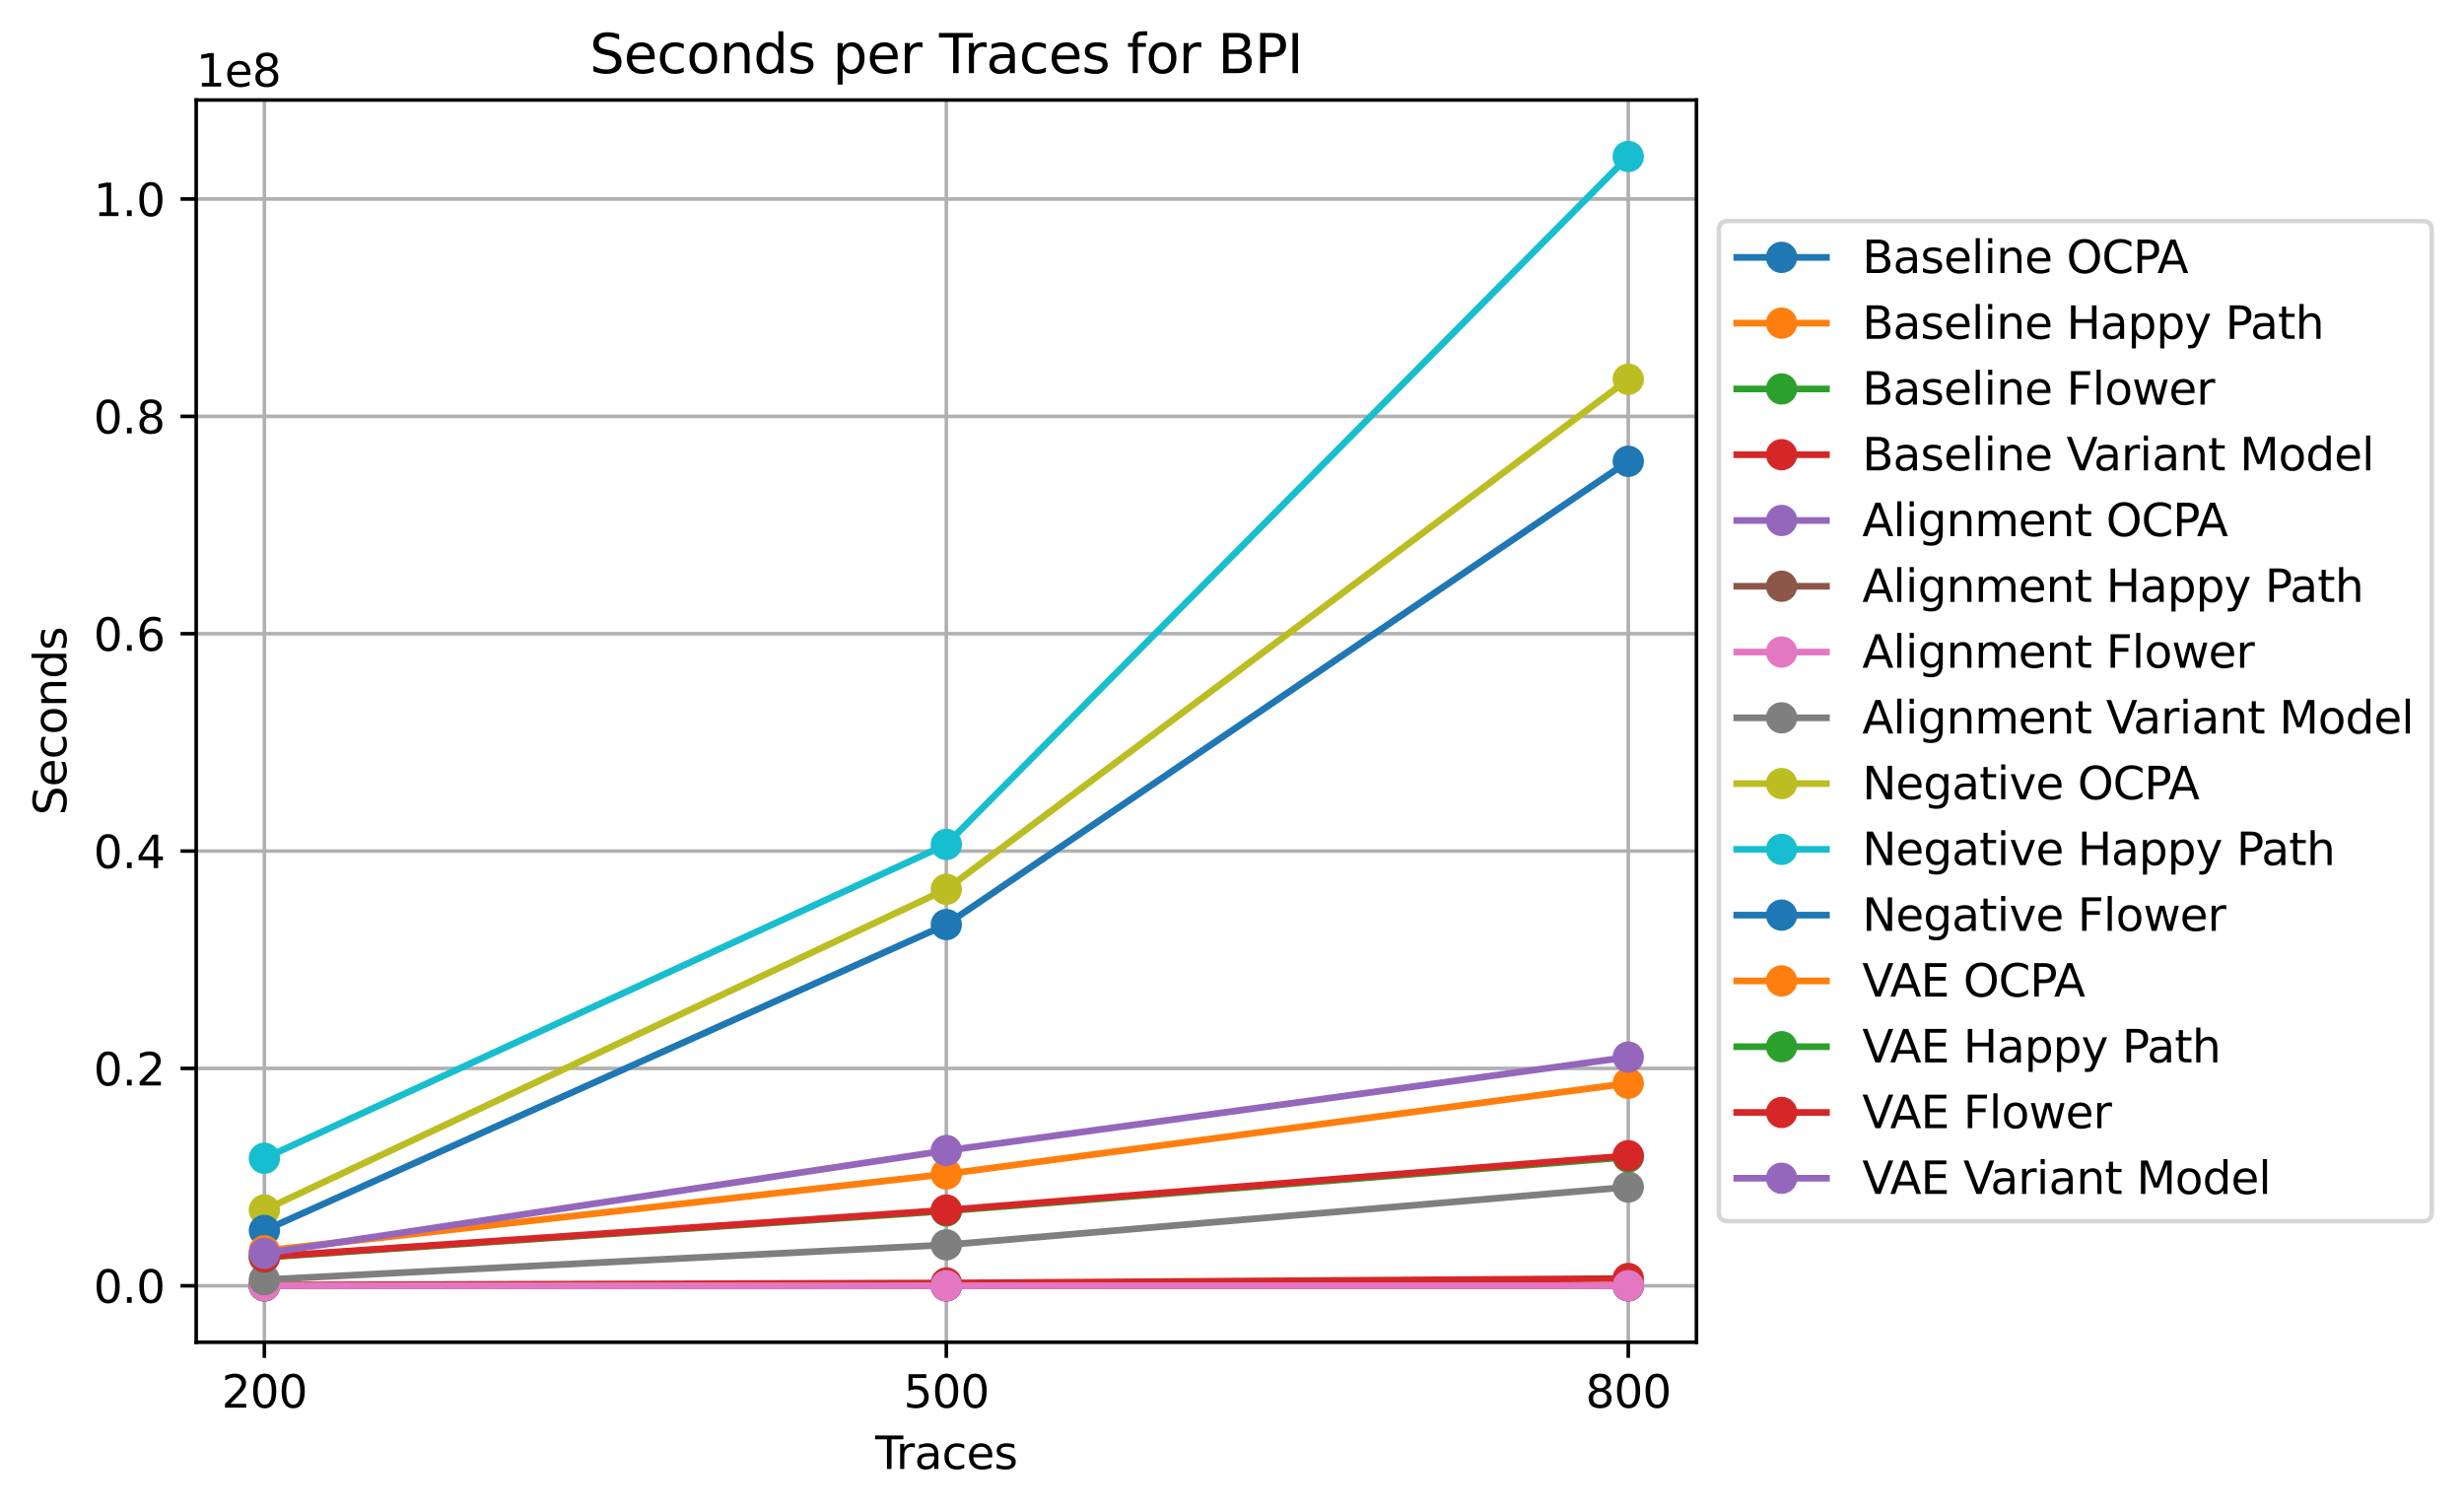 <?xml version="1.0" encoding="utf-8" standalone="no"?>
<!DOCTYPE svg PUBLIC "-//W3C//DTD SVG 1.1//EN"
  "http://www.w3.org/Graphics/SVG/1.1/DTD/svg11.dtd">
<svg xmlns:xlink="http://www.w3.org/1999/xlink" width="549.867pt" height="337.074pt" viewBox="0 0 549.867 337.074" xmlns="http://www.w3.org/2000/svg" version="1.1">
 <defs>
  <style type="text/css">*{stroke-linejoin: round; stroke-linecap: butt}</style>
 </defs>
 <g id="figure_1">
  <g id="patch_1">
   <path d="M 0 337.074 
L 549.867 337.074 
L 549.867 0 
L 0 0 
z
" style="fill: #ffffff"/>
  </g>
  <g id="axes_1">
   <g id="patch_2">
    <path d="M 43.781 299.518 
L 378.581 299.518 
L 378.581 22.318 
L 43.781 22.318 
z
" style="fill: #ffffff"/>
   </g>
   <g id="matplotlib.axis_1">
    <g id="xtick_1">
     <g id="line2d_1">
      <path d="M 58.999 299.518 
L 58.999 22.318 
" clip-path="url(#p9e3ce1d41d)" style="fill: none; stroke: #b0b0b0; stroke-width: 0.8; stroke-linecap: square"/>
     </g>
     <g id="line2d_2">
      <defs>
       <path id="mc5810948f1" d="M 0 0 
L 0 3.5 
" style="stroke: #000000; stroke-width: 0.8"/>
      </defs>
      <g>
       <use xlink:href="#mc5810948f1" x="58.999" y="299.518" style="stroke: #000000; stroke-width: 0.8"/>
      </g>
     </g>
     <g id="text_1">
      <!-- 200 -->
      <g transform="translate(49.456 314.117) scale(0.1 -0.1)">
       <defs>
        <path id="DejaVuSans-32" d="M 1228 531 
L 3431 531 
L 3431 0 
L 469 0 
L 469 531 
Q 828 903 1448 1529 
Q 2069 2156 2228 2338 
Q 2531 2678 2651 2914 
Q 2772 3150 2772 3378 
Q 2772 3750 2511 3984 
Q 2250 4219 1831 4219 
Q 1534 4219 1204 4116 
Q 875 4013 500 3803 
L 500 4441 
Q 881 4594 1212 4672 
Q 1544 4750 1819 4750 
Q 2544 4750 2975 4387 
Q 3406 4025 3406 3419 
Q 3406 3131 3298 2873 
Q 3191 2616 2906 2266 
Q 2828 2175 2409 1742 
Q 1991 1309 1228 531 
z
" transform="scale(0.016)"/>
        <path id="DejaVuSans-30" d="M 2034 4250 
Q 1547 4250 1301 3770 
Q 1056 3291 1056 2328 
Q 1056 1369 1301 889 
Q 1547 409 2034 409 
Q 2525 409 2770 889 
Q 3016 1369 3016 2328 
Q 3016 3291 2770 3770 
Q 2525 4250 2034 4250 
z
M 2034 4750 
Q 2819 4750 3233 4129 
Q 3647 3509 3647 2328 
Q 3647 1150 3233 529 
Q 2819 -91 2034 -91 
Q 1250 -91 836 529 
Q 422 1150 422 2328 
Q 422 3509 836 4129 
Q 1250 4750 2034 4750 
z
" transform="scale(0.016)"/>
       </defs>
       <use xlink:href="#DejaVuSans-32"/>
       <use xlink:href="#DejaVuSans-30" x="63.623"/>
       <use xlink:href="#DejaVuSans-30" x="127.246"/>
      </g>
     </g>
    </g>
    <g id="xtick_2">
     <g id="line2d_3">
      <path d="M 211.181 299.518 
L 211.181 22.318 
" clip-path="url(#p9e3ce1d41d)" style="fill: none; stroke: #b0b0b0; stroke-width: 0.8; stroke-linecap: square"/>
     </g>
     <g id="line2d_4">
      <g>
       <use xlink:href="#mc5810948f1" x="211.181" y="299.518" style="stroke: #000000; stroke-width: 0.8"/>
      </g>
     </g>
     <g id="text_2">
      <!-- 500 -->
      <g transform="translate(201.637 314.117) scale(0.1 -0.1)">
       <defs>
        <path id="DejaVuSans-35" d="M 691 4666 
L 3169 4666 
L 3169 4134 
L 1269 4134 
L 1269 2991 
Q 1406 3038 1543 3061 
Q 1681 3084 1819 3084 
Q 2600 3084 3056 2656 
Q 3513 2228 3513 1497 
Q 3513 744 3044 326 
Q 2575 -91 1722 -91 
Q 1428 -91 1123 -41 
Q 819 9 494 109 
L 494 744 
Q 775 591 1075 516 
Q 1375 441 1709 441 
Q 2250 441 2565 725 
Q 2881 1009 2881 1497 
Q 2881 1984 2565 2268 
Q 2250 2553 1709 2553 
Q 1456 2553 1204 2497 
Q 953 2441 691 2322 
L 691 4666 
z
" transform="scale(0.016)"/>
       </defs>
       <use xlink:href="#DejaVuSans-35"/>
       <use xlink:href="#DejaVuSans-30" x="63.623"/>
       <use xlink:href="#DejaVuSans-30" x="127.246"/>
      </g>
     </g>
    </g>
    <g id="xtick_3">
     <g id="line2d_5">
      <path d="M 363.363 299.518 
L 363.363 22.318 
" clip-path="url(#p9e3ce1d41d)" style="fill: none; stroke: #b0b0b0; stroke-width: 0.8; stroke-linecap: square"/>
     </g>
     <g id="line2d_6">
      <g>
       <use xlink:href="#mc5810948f1" x="363.363" y="299.518" style="stroke: #000000; stroke-width: 0.8"/>
      </g>
     </g>
     <g id="text_3">
      <!-- 800 -->
      <g transform="translate(353.819 314.117) scale(0.1 -0.1)">
       <defs>
        <path id="DejaVuSans-38" d="M 2034 2216 
Q 1584 2216 1326 1975 
Q 1069 1734 1069 1313 
Q 1069 891 1326 650 
Q 1584 409 2034 409 
Q 2484 409 2743 651 
Q 3003 894 3003 1313 
Q 3003 1734 2745 1975 
Q 2488 2216 2034 2216 
z
M 1403 2484 
Q 997 2584 770 2862 
Q 544 3141 544 3541 
Q 544 4100 942 4425 
Q 1341 4750 2034 4750 
Q 2731 4750 3128 4425 
Q 3525 4100 3525 3541 
Q 3525 3141 3298 2862 
Q 3072 2584 2669 2484 
Q 3125 2378 3379 2068 
Q 3634 1759 3634 1313 
Q 3634 634 3220 271 
Q 2806 -91 2034 -91 
Q 1263 -91 848 271 
Q 434 634 434 1313 
Q 434 1759 690 2068 
Q 947 2378 1403 2484 
z
M 1172 3481 
Q 1172 3119 1398 2916 
Q 1625 2713 2034 2713 
Q 2441 2713 2670 2916 
Q 2900 3119 2900 3481 
Q 2900 3844 2670 4047 
Q 2441 4250 2034 4250 
Q 1625 4250 1398 4047 
Q 1172 3844 1172 3481 
z
" transform="scale(0.016)"/>
       </defs>
       <use xlink:href="#DejaVuSans-38"/>
       <use xlink:href="#DejaVuSans-30" x="63.623"/>
       <use xlink:href="#DejaVuSans-30" x="127.246"/>
      </g>
     </g>
    </g>
    <g id="text_4">
     <!-- Traces -->
     <g transform="translate(195.315 327.795) scale(0.1 -0.1)">
      <defs>
       <path id="DejaVuSans-54" d="M -19 4666 
L 3928 4666 
L 3928 4134 
L 2272 4134 
L 2272 0 
L 1638 0 
L 1638 4134 
L -19 4134 
L -19 4666 
z
" transform="scale(0.016)"/>
       <path id="DejaVuSans-72" d="M 2631 2963 
Q 2534 3019 2420 3045 
Q 2306 3072 2169 3072 
Q 1681 3072 1420 2755 
Q 1159 2438 1159 1844 
L 1159 0 
L 581 0 
L 581 3500 
L 1159 3500 
L 1159 2956 
Q 1341 3275 1631 3429 
Q 1922 3584 2338 3584 
Q 2397 3584 2469 3576 
Q 2541 3569 2628 3553 
L 2631 2963 
z
" transform="scale(0.016)"/>
       <path id="DejaVuSans-61" d="M 2194 1759 
Q 1497 1759 1228 1600 
Q 959 1441 959 1056 
Q 959 750 1161 570 
Q 1363 391 1709 391 
Q 2188 391 2477 730 
Q 2766 1069 2766 1631 
L 2766 1759 
L 2194 1759 
z
M 3341 1997 
L 3341 0 
L 2766 0 
L 2766 531 
Q 2569 213 2275 61 
Q 1981 -91 1556 -91 
Q 1019 -91 701 211 
Q 384 513 384 1019 
Q 384 1609 779 1909 
Q 1175 2209 1959 2209 
L 2766 2209 
L 2766 2266 
Q 2766 2663 2505 2880 
Q 2244 3097 1772 3097 
Q 1472 3097 1187 3025 
Q 903 2953 641 2809 
L 641 3341 
Q 956 3463 1253 3523 
Q 1550 3584 1831 3584 
Q 2591 3584 2966 3190 
Q 3341 2797 3341 1997 
z
" transform="scale(0.016)"/>
       <path id="DejaVuSans-63" d="M 3122 3366 
L 3122 2828 
Q 2878 2963 2633 3030 
Q 2388 3097 2138 3097 
Q 1578 3097 1268 2742 
Q 959 2388 959 1747 
Q 959 1106 1268 751 
Q 1578 397 2138 397 
Q 2388 397 2633 464 
Q 2878 531 3122 666 
L 3122 134 
Q 2881 22 2623 -34 
Q 2366 -91 2075 -91 
Q 1284 -91 818 406 
Q 353 903 353 1747 
Q 353 2603 823 3093 
Q 1294 3584 2113 3584 
Q 2378 3584 2631 3529 
Q 2884 3475 3122 3366 
z
" transform="scale(0.016)"/>
       <path id="DejaVuSans-65" d="M 3597 1894 
L 3597 1613 
L 953 1613 
Q 991 1019 1311 708 
Q 1631 397 2203 397 
Q 2534 397 2845 478 
Q 3156 559 3463 722 
L 3463 178 
Q 3153 47 2828 -22 
Q 2503 -91 2169 -91 
Q 1331 -91 842 396 
Q 353 884 353 1716 
Q 353 2575 817 3079 
Q 1281 3584 2069 3584 
Q 2775 3584 3186 3129 
Q 3597 2675 3597 1894 
z
M 3022 2063 
Q 3016 2534 2758 2815 
Q 2500 3097 2075 3097 
Q 1594 3097 1305 2825 
Q 1016 2553 972 2059 
L 3022 2063 
z
" transform="scale(0.016)"/>
       <path id="DejaVuSans-73" d="M 2834 3397 
L 2834 2853 
Q 2591 2978 2328 3040 
Q 2066 3103 1784 3103 
Q 1356 3103 1142 2972 
Q 928 2841 928 2578 
Q 928 2378 1081 2264 
Q 1234 2150 1697 2047 
L 1894 2003 
Q 2506 1872 2764 1633 
Q 3022 1394 3022 966 
Q 3022 478 2636 193 
Q 2250 -91 1575 -91 
Q 1294 -91 989 -36 
Q 684 19 347 128 
L 347 722 
Q 666 556 975 473 
Q 1284 391 1588 391 
Q 1994 391 2212 530 
Q 2431 669 2431 922 
Q 2431 1156 2273 1281 
Q 2116 1406 1581 1522 
L 1381 1569 
Q 847 1681 609 1914 
Q 372 2147 372 2553 
Q 372 3047 722 3315 
Q 1072 3584 1716 3584 
Q 2034 3584 2315 3537 
Q 2597 3491 2834 3397 
z
" transform="scale(0.016)"/>
      </defs>
      <use xlink:href="#DejaVuSans-54"/>
      <use xlink:href="#DejaVuSans-72" x="46.334"/>
      <use xlink:href="#DejaVuSans-61" x="87.447"/>
      <use xlink:href="#DejaVuSans-63" x="148.727"/>
      <use xlink:href="#DejaVuSans-65" x="203.707"/>
      <use xlink:href="#DejaVuSans-73" x="265.23"/>
     </g>
    </g>
   </g>
   <g id="matplotlib.axis_2">
    <g id="ytick_1">
     <g id="line2d_7">
      <path d="M 43.781 286.919 
L 378.581 286.919 
" clip-path="url(#p9e3ce1d41d)" style="fill: none; stroke: #b0b0b0; stroke-width: 0.8; stroke-linecap: square"/>
     </g>
     <g id="line2d_8">
      <defs>
       <path id="mdd86dc5771" d="M 0 0 
L -3.5 0 
" style="stroke: #000000; stroke-width: 0.8"/>
      </defs>
      <g>
       <use xlink:href="#mdd86dc5771" x="43.781" y="286.919" style="stroke: #000000; stroke-width: 0.8"/>
      </g>
     </g>
     <g id="text_5">
      <!-- 0.0 -->
      <g transform="translate(20.878 290.718) scale(0.1 -0.1)">
       <defs>
        <path id="DejaVuSans-2e" d="M 684 794 
L 1344 794 
L 1344 0 
L 684 0 
L 684 794 
z
" transform="scale(0.016)"/>
       </defs>
       <use xlink:href="#DejaVuSans-30"/>
       <use xlink:href="#DejaVuSans-2e" x="63.623"/>
       <use xlink:href="#DejaVuSans-30" x="95.41"/>
      </g>
     </g>
    </g>
    <g id="ytick_2">
     <g id="line2d_9">
      <path d="M 43.781 238.417 
L 378.581 238.417 
" clip-path="url(#p9e3ce1d41d)" style="fill: none; stroke: #b0b0b0; stroke-width: 0.8; stroke-linecap: square"/>
     </g>
     <g id="line2d_10">
      <g>
       <use xlink:href="#mdd86dc5771" x="43.781" y="238.417" style="stroke: #000000; stroke-width: 0.8"/>
      </g>
     </g>
     <g id="text_6">
      <!-- 0.2 -->
      <g transform="translate(20.878 242.216) scale(0.1 -0.1)">
       <use xlink:href="#DejaVuSans-30"/>
       <use xlink:href="#DejaVuSans-2e" x="63.623"/>
       <use xlink:href="#DejaVuSans-32" x="95.41"/>
      </g>
     </g>
    </g>
    <g id="ytick_3">
     <g id="line2d_11">
      <path d="M 43.781 189.915 
L 378.581 189.915 
" clip-path="url(#p9e3ce1d41d)" style="fill: none; stroke: #b0b0b0; stroke-width: 0.8; stroke-linecap: square"/>
     </g>
     <g id="line2d_12">
      <g>
       <use xlink:href="#mdd86dc5771" x="43.781" y="189.915" style="stroke: #000000; stroke-width: 0.8"/>
      </g>
     </g>
     <g id="text_7">
      <!-- 0.4 -->
      <g transform="translate(20.878 193.715) scale(0.1 -0.1)">
       <defs>
        <path id="DejaVuSans-34" d="M 2419 4116 
L 825 1625 
L 2419 1625 
L 2419 4116 
z
M 2253 4666 
L 3047 4666 
L 3047 1625 
L 3713 1625 
L 3713 1100 
L 3047 1100 
L 3047 0 
L 2419 0 
L 2419 1100 
L 313 1100 
L 313 1709 
L 2253 4666 
z
" transform="scale(0.016)"/>
       </defs>
       <use xlink:href="#DejaVuSans-30"/>
       <use xlink:href="#DejaVuSans-2e" x="63.623"/>
       <use xlink:href="#DejaVuSans-34" x="95.41"/>
      </g>
     </g>
    </g>
    <g id="ytick_4">
     <g id="line2d_13">
      <path d="M 43.781 141.414 
L 378.581 141.414 
" clip-path="url(#p9e3ce1d41d)" style="fill: none; stroke: #b0b0b0; stroke-width: 0.8; stroke-linecap: square"/>
     </g>
     <g id="line2d_14">
      <g>
       <use xlink:href="#mdd86dc5771" x="43.781" y="141.414" style="stroke: #000000; stroke-width: 0.8"/>
      </g>
     </g>
     <g id="text_8">
      <!-- 0.6 -->
      <g transform="translate(20.878 145.213) scale(0.1 -0.1)">
       <defs>
        <path id="DejaVuSans-36" d="M 2113 2584 
Q 1688 2584 1439 2293 
Q 1191 2003 1191 1497 
Q 1191 994 1439 701 
Q 1688 409 2113 409 
Q 2538 409 2786 701 
Q 3034 994 3034 1497 
Q 3034 2003 2786 2293 
Q 2538 2584 2113 2584 
z
M 3366 4563 
L 3366 3988 
Q 3128 4100 2886 4159 
Q 2644 4219 2406 4219 
Q 1781 4219 1451 3797 
Q 1122 3375 1075 2522 
Q 1259 2794 1537 2939 
Q 1816 3084 2150 3084 
Q 2853 3084 3261 2657 
Q 3669 2231 3669 1497 
Q 3669 778 3244 343 
Q 2819 -91 2113 -91 
Q 1303 -91 875 529 
Q 447 1150 447 2328 
Q 447 3434 972 4092 
Q 1497 4750 2381 4750 
Q 2619 4750 2861 4703 
Q 3103 4656 3366 4563 
z
" transform="scale(0.016)"/>
       </defs>
       <use xlink:href="#DejaVuSans-30"/>
       <use xlink:href="#DejaVuSans-2e" x="63.623"/>
       <use xlink:href="#DejaVuSans-36" x="95.41"/>
      </g>
     </g>
    </g>
    <g id="ytick_5">
     <g id="line2d_15">
      <path d="M 43.781 92.912 
L 378.581 92.912 
" clip-path="url(#p9e3ce1d41d)" style="fill: none; stroke: #b0b0b0; stroke-width: 0.8; stroke-linecap: square"/>
     </g>
     <g id="line2d_16">
      <g>
       <use xlink:href="#mdd86dc5771" x="43.781" y="92.912" style="stroke: #000000; stroke-width: 0.8"/>
      </g>
     </g>
     <g id="text_9">
      <!-- 0.8 -->
      <g transform="translate(20.878 96.711) scale(0.1 -0.1)">
       <use xlink:href="#DejaVuSans-30"/>
       <use xlink:href="#DejaVuSans-2e" x="63.623"/>
       <use xlink:href="#DejaVuSans-38" x="95.41"/>
      </g>
     </g>
    </g>
    <g id="ytick_6">
     <g id="line2d_17">
      <path d="M 43.781 44.41 
L 378.581 44.41 
" clip-path="url(#p9e3ce1d41d)" style="fill: none; stroke: #b0b0b0; stroke-width: 0.8; stroke-linecap: square"/>
     </g>
     <g id="line2d_18">
      <g>
       <use xlink:href="#mdd86dc5771" x="43.781" y="44.41" style="stroke: #000000; stroke-width: 0.8"/>
      </g>
     </g>
     <g id="text_10">
      <!-- 1.0 -->
      <g transform="translate(20.878 48.209) scale(0.1 -0.1)">
       <defs>
        <path id="DejaVuSans-31" d="M 794 531 
L 1825 531 
L 1825 4091 
L 703 3866 
L 703 4441 
L 1819 4666 
L 2450 4666 
L 2450 531 
L 3481 531 
L 3481 0 
L 794 0 
L 794 531 
z
" transform="scale(0.016)"/>
       </defs>
       <use xlink:href="#DejaVuSans-31"/>
       <use xlink:href="#DejaVuSans-2e" x="63.623"/>
       <use xlink:href="#DejaVuSans-30" x="95.41"/>
      </g>
     </g>
    </g>
    <g id="text_11">
     <!-- Seconds -->
     <g transform="translate(14.798 181.925) rotate(-90) scale(0.1 -0.1)">
      <defs>
       <path id="DejaVuSans-53" d="M 3425 4513 
L 3425 3897 
Q 3066 4069 2747 4153 
Q 2428 4238 2131 4238 
Q 1616 4238 1336 4038 
Q 1056 3838 1056 3469 
Q 1056 3159 1242 3001 
Q 1428 2844 1947 2747 
L 2328 2669 
Q 3034 2534 3370 2195 
Q 3706 1856 3706 1288 
Q 3706 609 3251 259 
Q 2797 -91 1919 -91 
Q 1588 -91 1214 -16 
Q 841 59 441 206 
L 441 856 
Q 825 641 1194 531 
Q 1563 422 1919 422 
Q 2459 422 2753 634 
Q 3047 847 3047 1241 
Q 3047 1584 2836 1778 
Q 2625 1972 2144 2069 
L 1759 2144 
Q 1053 2284 737 2584 
Q 422 2884 422 3419 
Q 422 4038 858 4394 
Q 1294 4750 2059 4750 
Q 2388 4750 2728 4690 
Q 3069 4631 3425 4513 
z
" transform="scale(0.016)"/>
       <path id="DejaVuSans-6f" d="M 1959 3097 
Q 1497 3097 1228 2736 
Q 959 2375 959 1747 
Q 959 1119 1226 758 
Q 1494 397 1959 397 
Q 2419 397 2687 759 
Q 2956 1122 2956 1747 
Q 2956 2369 2687 2733 
Q 2419 3097 1959 3097 
z
M 1959 3584 
Q 2709 3584 3137 3096 
Q 3566 2609 3566 1747 
Q 3566 888 3137 398 
Q 2709 -91 1959 -91 
Q 1206 -91 779 398 
Q 353 888 353 1747 
Q 353 2609 779 3096 
Q 1206 3584 1959 3584 
z
" transform="scale(0.016)"/>
       <path id="DejaVuSans-6e" d="M 3513 2113 
L 3513 0 
L 2938 0 
L 2938 2094 
Q 2938 2591 2744 2837 
Q 2550 3084 2163 3084 
Q 1697 3084 1428 2787 
Q 1159 2491 1159 1978 
L 1159 0 
L 581 0 
L 581 3500 
L 1159 3500 
L 1159 2956 
Q 1366 3272 1645 3428 
Q 1925 3584 2291 3584 
Q 2894 3584 3203 3211 
Q 3513 2838 3513 2113 
z
" transform="scale(0.016)"/>
       <path id="DejaVuSans-64" d="M 2906 2969 
L 2906 4863 
L 3481 4863 
L 3481 0 
L 2906 0 
L 2906 525 
Q 2725 213 2448 61 
Q 2172 -91 1784 -91 
Q 1150 -91 751 415 
Q 353 922 353 1747 
Q 353 2572 751 3078 
Q 1150 3584 1784 3584 
Q 2172 3584 2448 3432 
Q 2725 3281 2906 2969 
z
M 947 1747 
Q 947 1113 1208 752 
Q 1469 391 1925 391 
Q 2381 391 2643 752 
Q 2906 1113 2906 1747 
Q 2906 2381 2643 2742 
Q 2381 3103 1925 3103 
Q 1469 3103 1208 2742 
Q 947 2381 947 1747 
z
" transform="scale(0.016)"/>
      </defs>
      <use xlink:href="#DejaVuSans-53"/>
      <use xlink:href="#DejaVuSans-65" x="63.477"/>
      <use xlink:href="#DejaVuSans-63" x="125"/>
      <use xlink:href="#DejaVuSans-6f" x="179.98"/>
      <use xlink:href="#DejaVuSans-6e" x="241.162"/>
      <use xlink:href="#DejaVuSans-64" x="304.541"/>
      <use xlink:href="#DejaVuSans-73" x="368.018"/>
     </g>
    </g>
    <g id="text_12">
     <!-- 1e8 -->
     <g transform="translate(43.781 19.318) scale(0.1 -0.1)">
      <use xlink:href="#DejaVuSans-31"/>
      <use xlink:href="#DejaVuSans-65" x="63.623"/>
      <use xlink:href="#DejaVuSans-38" x="125.146"/>
     </g>
    </g>
   </g>
   <g id="line2d_19">
    <path d="M 58.999 286.918 
L 211.181 286.918 
L 363.363 286.917 
" clip-path="url(#p9e3ce1d41d)" style="fill: none; stroke: #1f77b4; stroke-width: 1.5; stroke-linecap: square"/>
    <defs>
     <path id="m334a5e1420" d="M 0 3 
C 0.796 3 1.559 2.684 2.121 2.121 
C 2.684 1.559 3 0.796 3 0 
C 3 -0.796 2.684 -1.559 2.121 -2.121 
C 1.559 -2.684 0.796 -3 0 -3 
C -0.796 -3 -1.559 -2.684 -2.121 -2.121 
C -2.684 -1.559 -3 -0.796 -3 0 
C -3 0.796 -2.684 1.559 -2.121 2.121 
C -1.559 2.684 -0.796 3 0 3 
z
" style="stroke: #1f77b4"/>
    </defs>
    <g clip-path="url(#p9e3ce1d41d)">
     <use xlink:href="#m334a5e1420" x="58.999" y="286.918" style="fill: #1f77b4; stroke: #1f77b4"/>
     <use xlink:href="#m334a5e1420" x="211.181" y="286.918" style="fill: #1f77b4; stroke: #1f77b4"/>
     <use xlink:href="#m334a5e1420" x="363.363" y="286.917" style="fill: #1f77b4; stroke: #1f77b4"/>
    </g>
   </g>
   <g id="line2d_20">
    <path d="M 58.999 286.918 
L 211.181 286.918 
L 363.363 286.917 
" clip-path="url(#p9e3ce1d41d)" style="fill: none; stroke: #ff7f0e; stroke-width: 1.5; stroke-linecap: square"/>
    <defs>
     <path id="m580bf01ed0" d="M 0 3 
C 0.796 3 1.559 2.684 2.121 2.121 
C 2.684 1.559 3 0.796 3 0 
C 3 -0.796 2.684 -1.559 2.121 -2.121 
C 1.559 -2.684 0.796 -3 0 -3 
C -0.796 -3 -1.559 -2.684 -2.121 -2.121 
C -2.684 -1.559 -3 -0.796 -3 0 
C -3 0.796 -2.684 1.559 -2.121 2.121 
C -1.559 2.684 -0.796 3 0 3 
z
" style="stroke: #ff7f0e"/>
    </defs>
    <g clip-path="url(#p9e3ce1d41d)">
     <use xlink:href="#m580bf01ed0" x="58.999" y="286.918" style="fill: #ff7f0e; stroke: #ff7f0e"/>
     <use xlink:href="#m580bf01ed0" x="211.181" y="286.918" style="fill: #ff7f0e; stroke: #ff7f0e"/>
     <use xlink:href="#m580bf01ed0" x="363.363" y="286.917" style="fill: #ff7f0e; stroke: #ff7f0e"/>
    </g>
   </g>
   <g id="line2d_21">
    <path d="M 58.999 286.918 
L 211.181 286.916 
L 363.363 286.915 
" clip-path="url(#p9e3ce1d41d)" style="fill: none; stroke: #2ca02c; stroke-width: 1.5; stroke-linecap: square"/>
    <defs>
     <path id="m2c62d49d71" d="M 0 3 
C 0.796 3 1.559 2.684 2.121 2.121 
C 2.684 1.559 3 0.796 3 0 
C 3 -0.796 2.684 -1.559 2.121 -2.121 
C 1.559 -2.684 0.796 -3 0 -3 
C -0.796 -3 -1.559 -2.684 -2.121 -2.121 
C -2.684 -1.559 -3 -0.796 -3 0 
C -3 0.796 -2.684 1.559 -2.121 2.121 
C -1.559 2.684 -0.796 3 0 3 
z
" style="stroke: #2ca02c"/>
    </defs>
    <g clip-path="url(#p9e3ce1d41d)">
     <use xlink:href="#m2c62d49d71" x="58.999" y="286.918" style="fill: #2ca02c; stroke: #2ca02c"/>
     <use xlink:href="#m2c62d49d71" x="211.181" y="286.916" style="fill: #2ca02c; stroke: #2ca02c"/>
     <use xlink:href="#m2c62d49d71" x="363.363" y="286.915" style="fill: #2ca02c; stroke: #2ca02c"/>
    </g>
   </g>
   <g id="line2d_22">
    <path d="M 58.999 286.759 
L 211.181 286.297 
L 363.363 285.294 
" clip-path="url(#p9e3ce1d41d)" style="fill: none; stroke: #d62728; stroke-width: 1.5; stroke-linecap: square"/>
    <defs>
     <path id="mbebbbca156" d="M 0 3 
C 0.796 3 1.559 2.684 2.121 2.121 
C 2.684 1.559 3 0.796 3 0 
C 3 -0.796 2.684 -1.559 2.121 -2.121 
C 1.559 -2.684 0.796 -3 0 -3 
C -0.796 -3 -1.559 -2.684 -2.121 -2.121 
C -2.684 -1.559 -3 -0.796 -3 0 
C -3 0.796 -2.684 1.559 -2.121 2.121 
C -1.559 2.684 -0.796 3 0 3 
z
" style="stroke: #d62728"/>
    </defs>
    <g clip-path="url(#p9e3ce1d41d)">
     <use xlink:href="#mbebbbca156" x="58.999" y="286.759" style="fill: #d62728; stroke: #d62728"/>
     <use xlink:href="#mbebbbca156" x="211.181" y="286.297" style="fill: #d62728; stroke: #d62728"/>
     <use xlink:href="#mbebbbca156" x="363.363" y="285.294" style="fill: #d62728; stroke: #d62728"/>
    </g>
   </g>
   <g id="line2d_23">
    <path d="M 58.999 286.916 
L 211.181 286.915 
L 363.363 286.913 
" clip-path="url(#p9e3ce1d41d)" style="fill: none; stroke: #9467bd; stroke-width: 1.5; stroke-linecap: square"/>
    <defs>
     <path id="mdb6de063a1" d="M 0 3 
C 0.796 3 1.559 2.684 2.121 2.121 
C 2.684 1.559 3 0.796 3 0 
C 3 -0.796 2.684 -1.559 2.121 -2.121 
C 1.559 -2.684 0.796 -3 0 -3 
C -0.796 -3 -1.559 -2.684 -2.121 -2.121 
C -2.684 -1.559 -3 -0.796 -3 0 
C -3 0.796 -2.684 1.559 -2.121 2.121 
C -1.559 2.684 -0.796 3 0 3 
z
" style="stroke: #9467bd"/>
    </defs>
    <g clip-path="url(#p9e3ce1d41d)">
     <use xlink:href="#mdb6de063a1" x="58.999" y="286.916" style="fill: #9467bd; stroke: #9467bd"/>
     <use xlink:href="#mdb6de063a1" x="211.181" y="286.915" style="fill: #9467bd; stroke: #9467bd"/>
     <use xlink:href="#mdb6de063a1" x="363.363" y="286.913" style="fill: #9467bd; stroke: #9467bd"/>
    </g>
   </g>
   <g id="line2d_24">
    <path d="M 58.999 286.918 
L 211.181 286.915 
L 363.363 286.911 
" clip-path="url(#p9e3ce1d41d)" style="fill: none; stroke: #8c564b; stroke-width: 1.5; stroke-linecap: square"/>
    <defs>
     <path id="mbae078dbe6" d="M 0 3 
C 0.796 3 1.559 2.684 2.121 2.121 
C 2.684 1.559 3 0.796 3 0 
C 3 -0.796 2.684 -1.559 2.121 -2.121 
C 1.559 -2.684 0.796 -3 0 -3 
C -0.796 -3 -1.559 -2.684 -2.121 -2.121 
C -2.684 -1.559 -3 -0.796 -3 0 
C -3 0.796 -2.684 1.559 -2.121 2.121 
C -1.559 2.684 -0.796 3 0 3 
z
" style="stroke: #8c564b"/>
    </defs>
    <g clip-path="url(#p9e3ce1d41d)">
     <use xlink:href="#mbae078dbe6" x="58.999" y="286.918" style="fill: #8c564b; stroke: #8c564b"/>
     <use xlink:href="#mbae078dbe6" x="211.181" y="286.915" style="fill: #8c564b; stroke: #8c564b"/>
     <use xlink:href="#mbae078dbe6" x="363.363" y="286.911" style="fill: #8c564b; stroke: #8c564b"/>
    </g>
   </g>
   <g id="line2d_25">
    <path d="M 58.999 286.918 
L 211.181 286.917 
L 363.363 286.916 
" clip-path="url(#p9e3ce1d41d)" style="fill: none; stroke: #e377c2; stroke-width: 1.5; stroke-linecap: square"/>
    <defs>
     <path id="m61c17b0cdb" d="M 0 3 
C 0.796 3 1.559 2.684 2.121 2.121 
C 2.684 1.559 3 0.796 3 0 
C 3 -0.796 2.684 -1.559 2.121 -2.121 
C 1.559 -2.684 0.796 -3 0 -3 
C -0.796 -3 -1.559 -2.684 -2.121 -2.121 
C -2.684 -1.559 -3 -0.796 -3 0 
C -3 0.796 -2.684 1.559 -2.121 2.121 
C -1.559 2.684 -0.796 3 0 3 
z
" style="stroke: #e377c2"/>
    </defs>
    <g clip-path="url(#p9e3ce1d41d)">
     <use xlink:href="#m61c17b0cdb" x="58.999" y="286.918" style="fill: #e377c2; stroke: #e377c2"/>
     <use xlink:href="#m61c17b0cdb" x="211.181" y="286.917" style="fill: #e377c2; stroke: #e377c2"/>
     <use xlink:href="#m61c17b0cdb" x="363.363" y="286.916" style="fill: #e377c2; stroke: #e377c2"/>
    </g>
   </g>
   <g id="line2d_26">
    <path d="M 58.999 285.556 
L 211.181 277.78 
L 363.363 264.894 
" clip-path="url(#p9e3ce1d41d)" style="fill: none; stroke: #7f7f7f; stroke-width: 1.5; stroke-linecap: square"/>
    <defs>
     <path id="mf4c4c5828f" d="M 0 3 
C 0.796 3 1.559 2.684 2.121 2.121 
C 2.684 1.559 3 0.796 3 0 
C 3 -0.796 2.684 -1.559 2.121 -2.121 
C 1.559 -2.684 0.796 -3 0 -3 
C -0.796 -3 -1.559 -2.684 -2.121 -2.121 
C -2.684 -1.559 -3 -0.796 -3 0 
C -3 0.796 -2.684 1.559 -2.121 2.121 
C -1.559 2.684 -0.796 3 0 3 
z
" style="stroke: #7f7f7f"/>
    </defs>
    <g clip-path="url(#p9e3ce1d41d)">
     <use xlink:href="#mf4c4c5828f" x="58.999" y="285.556" style="fill: #7f7f7f; stroke: #7f7f7f"/>
     <use xlink:href="#mf4c4c5828f" x="211.181" y="277.78" style="fill: #7f7f7f; stroke: #7f7f7f"/>
     <use xlink:href="#mf4c4c5828f" x="363.363" y="264.894" style="fill: #7f7f7f; stroke: #7f7f7f"/>
    </g>
   </g>
   <g id="line2d_27">
    <path d="M 58.999 270.006 
L 211.181 198.441 
L 363.363 84.637 
" clip-path="url(#p9e3ce1d41d)" style="fill: none; stroke: #bcbd22; stroke-width: 1.5; stroke-linecap: square"/>
    <defs>
     <path id="mea54de50a1" d="M 0 3 
C 0.796 3 1.559 2.684 2.121 2.121 
C 2.684 1.559 3 0.796 3 0 
C 3 -0.796 2.684 -1.559 2.121 -2.121 
C 1.559 -2.684 0.796 -3 0 -3 
C -0.796 -3 -1.559 -2.684 -2.121 -2.121 
C -2.684 -1.559 -3 -0.796 -3 0 
C -3 0.796 -2.684 1.559 -2.121 2.121 
C -1.559 2.684 -0.796 3 0 3 
z
" style="stroke: #bcbd22"/>
    </defs>
    <g clip-path="url(#p9e3ce1d41d)">
     <use xlink:href="#mea54de50a1" x="58.999" y="270.006" style="fill: #bcbd22; stroke: #bcbd22"/>
     <use xlink:href="#mea54de50a1" x="211.181" y="198.441" style="fill: #bcbd22; stroke: #bcbd22"/>
     <use xlink:href="#mea54de50a1" x="363.363" y="84.637" style="fill: #bcbd22; stroke: #bcbd22"/>
    </g>
   </g>
   <g id="line2d_28">
    <path d="M 58.999 258.465 
L 211.181 188.439 
L 363.363 34.918 
" clip-path="url(#p9e3ce1d41d)" style="fill: none; stroke: #17becf; stroke-width: 1.5; stroke-linecap: square"/>
    <defs>
     <path id="m50be7446a8" d="M 0 3 
C 0.796 3 1.559 2.684 2.121 2.121 
C 2.684 1.559 3 0.796 3 0 
C 3 -0.796 2.684 -1.559 2.121 -2.121 
C 1.559 -2.684 0.796 -3 0 -3 
C -0.796 -3 -1.559 -2.684 -2.121 -2.121 
C -2.684 -1.559 -3 -0.796 -3 0 
C -3 0.796 -2.684 1.559 -2.121 2.121 
C -1.559 2.684 -0.796 3 0 3 
z
" style="stroke: #17becf"/>
    </defs>
    <g clip-path="url(#p9e3ce1d41d)">
     <use xlink:href="#m50be7446a8" x="58.999" y="258.465" style="fill: #17becf; stroke: #17becf"/>
     <use xlink:href="#m50be7446a8" x="211.181" y="188.439" style="fill: #17becf; stroke: #17becf"/>
     <use xlink:href="#m50be7446a8" x="363.363" y="34.918" style="fill: #17becf; stroke: #17becf"/>
    </g>
   </g>
   <g id="line2d_29">
    <path d="M 58.999 274.573 
L 211.181 206.314 
L 363.363 102.943 
" clip-path="url(#p9e3ce1d41d)" style="fill: none; stroke: #1f77b4; stroke-width: 1.5; stroke-linecap: square"/>
    <g clip-path="url(#p9e3ce1d41d)">
     <use xlink:href="#m334a5e1420" x="58.999" y="274.573" style="fill: #1f77b4; stroke: #1f77b4"/>
     <use xlink:href="#m334a5e1420" x="211.181" y="206.314" style="fill: #1f77b4; stroke: #1f77b4"/>
     <use xlink:href="#m334a5e1420" x="363.363" y="102.943" style="fill: #1f77b4; stroke: #1f77b4"/>
    </g>
   </g>
   <g id="line2d_30">
    <path d="M 58.999 279.105 
L 211.181 261.976 
L 363.363 241.73 
" clip-path="url(#p9e3ce1d41d)" style="fill: none; stroke: #ff7f0e; stroke-width: 1.5; stroke-linecap: square"/>
    <g clip-path="url(#p9e3ce1d41d)">
     <use xlink:href="#m580bf01ed0" x="58.999" y="279.105" style="fill: #ff7f0e; stroke: #ff7f0e"/>
     <use xlink:href="#m580bf01ed0" x="211.181" y="261.976" style="fill: #ff7f0e; stroke: #ff7f0e"/>
     <use xlink:href="#m580bf01ed0" x="363.363" y="241.73" style="fill: #ff7f0e; stroke: #ff7f0e"/>
    </g>
   </g>
   <g id="line2d_31">
    <path d="M 58.999 280.578 
L 211.181 270.225 
L 363.363 258.198 
" clip-path="url(#p9e3ce1d41d)" style="fill: none; stroke: #2ca02c; stroke-width: 1.5; stroke-linecap: square"/>
    <g clip-path="url(#p9e3ce1d41d)">
     <use xlink:href="#m2c62d49d71" x="58.999" y="280.578" style="fill: #2ca02c; stroke: #2ca02c"/>
     <use xlink:href="#m2c62d49d71" x="211.181" y="270.225" style="fill: #2ca02c; stroke: #2ca02c"/>
     <use xlink:href="#m2c62d49d71" x="363.363" y="258.198" style="fill: #2ca02c; stroke: #2ca02c"/>
    </g>
   </g>
   <g id="line2d_32">
    <path d="M 58.999 280.457 
L 211.181 270.026 
L 363.363 257.892 
" clip-path="url(#p9e3ce1d41d)" style="fill: none; stroke: #d62728; stroke-width: 1.5; stroke-linecap: square"/>
    <g clip-path="url(#p9e3ce1d41d)">
     <use xlink:href="#mbebbbca156" x="58.999" y="280.457" style="fill: #d62728; stroke: #d62728"/>
     <use xlink:href="#mbebbbca156" x="211.181" y="270.026" style="fill: #d62728; stroke: #d62728"/>
     <use xlink:href="#mbebbbca156" x="363.363" y="257.892" style="fill: #d62728; stroke: #d62728"/>
    </g>
   </g>
   <g id="line2d_33">
    <path d="M 58.999 279.704 
L 211.181 256.743 
L 363.363 235.889 
" clip-path="url(#p9e3ce1d41d)" style="fill: none; stroke: #9467bd; stroke-width: 1.5; stroke-linecap: square"/>
    <g clip-path="url(#p9e3ce1d41d)">
     <use xlink:href="#mdb6de063a1" x="58.999" y="279.704" style="fill: #9467bd; stroke: #9467bd"/>
     <use xlink:href="#mdb6de063a1" x="211.181" y="256.743" style="fill: #9467bd; stroke: #9467bd"/>
     <use xlink:href="#mdb6de063a1" x="363.363" y="235.889" style="fill: #9467bd; stroke: #9467bd"/>
    </g>
   </g>
   <g id="patch_3">
    <path d="M 43.781 299.518 
L 43.781 22.318 
" style="fill: none; stroke: #000000; stroke-width: 0.8; stroke-linejoin: miter; stroke-linecap: square"/>
   </g>
   <g id="patch_4">
    <path d="M 378.581 299.518 
L 378.581 22.318 
" style="fill: none; stroke: #000000; stroke-width: 0.8; stroke-linejoin: miter; stroke-linecap: square"/>
   </g>
   <g id="patch_5">
    <path d="M 43.781 299.518 
L 378.581 299.518 
" style="fill: none; stroke: #000000; stroke-width: 0.8; stroke-linejoin: miter; stroke-linecap: square"/>
   </g>
   <g id="patch_6">
    <path d="M 43.781 22.318 
L 378.581 22.318 
" style="fill: none; stroke: #000000; stroke-width: 0.8; stroke-linejoin: miter; stroke-linecap: square"/>
   </g>
   <g id="text_13">
    <!-- Seconds per Traces for BPI -->
    <g transform="translate(131.584 16.318) scale(0.12 -0.12)">
     <defs>
      <path id="DejaVuSans-20" transform="scale(0.016)"/>
      <path id="DejaVuSans-70" d="M 1159 525 
L 1159 -1331 
L 581 -1331 
L 581 3500 
L 1159 3500 
L 1159 2969 
Q 1341 3281 1617 3432 
Q 1894 3584 2278 3584 
Q 2916 3584 3314 3078 
Q 3713 2572 3713 1747 
Q 3713 922 3314 415 
Q 2916 -91 2278 -91 
Q 1894 -91 1617 61 
Q 1341 213 1159 525 
z
M 3116 1747 
Q 3116 2381 2855 2742 
Q 2594 3103 2138 3103 
Q 1681 3103 1420 2742 
Q 1159 2381 1159 1747 
Q 1159 1113 1420 752 
Q 1681 391 2138 391 
Q 2594 391 2855 752 
Q 3116 1113 3116 1747 
z
" transform="scale(0.016)"/>
      <path id="DejaVuSans-66" d="M 2375 4863 
L 2375 4384 
L 1825 4384 
Q 1516 4384 1395 4259 
Q 1275 4134 1275 3809 
L 1275 3500 
L 2222 3500 
L 2222 3053 
L 1275 3053 
L 1275 0 
L 697 0 
L 697 3053 
L 147 3053 
L 147 3500 
L 697 3500 
L 697 3744 
Q 697 4328 969 4595 
Q 1241 4863 1831 4863 
L 2375 4863 
z
" transform="scale(0.016)"/>
      <path id="DejaVuSans-42" d="M 1259 2228 
L 1259 519 
L 2272 519 
Q 2781 519 3026 730 
Q 3272 941 3272 1375 
Q 3272 1813 3026 2020 
Q 2781 2228 2272 2228 
L 1259 2228 
z
M 1259 4147 
L 1259 2741 
L 2194 2741 
Q 2656 2741 2882 2914 
Q 3109 3088 3109 3444 
Q 3109 3797 2882 3972 
Q 2656 4147 2194 4147 
L 1259 4147 
z
M 628 4666 
L 2241 4666 
Q 2963 4666 3353 4366 
Q 3744 4066 3744 3513 
Q 3744 3084 3544 2831 
Q 3344 2578 2956 2516 
Q 3422 2416 3680 2098 
Q 3938 1781 3938 1306 
Q 3938 681 3513 340 
Q 3088 0 2303 0 
L 628 0 
L 628 4666 
z
" transform="scale(0.016)"/>
      <path id="DejaVuSans-50" d="M 1259 4147 
L 1259 2394 
L 2053 2394 
Q 2494 2394 2734 2622 
Q 2975 2850 2975 3272 
Q 2975 3691 2734 3919 
Q 2494 4147 2053 4147 
L 1259 4147 
z
M 628 4666 
L 2053 4666 
Q 2838 4666 3239 4311 
Q 3641 3956 3641 3272 
Q 3641 2581 3239 2228 
Q 2838 1875 2053 1875 
L 1259 1875 
L 1259 0 
L 628 0 
L 628 4666 
z
" transform="scale(0.016)"/>
      <path id="DejaVuSans-49" d="M 628 4666 
L 1259 4666 
L 1259 0 
L 628 0 
L 628 4666 
z
" transform="scale(0.016)"/>
     </defs>
     <use xlink:href="#DejaVuSans-53"/>
     <use xlink:href="#DejaVuSans-65" x="63.477"/>
     <use xlink:href="#DejaVuSans-63" x="125"/>
     <use xlink:href="#DejaVuSans-6f" x="179.98"/>
     <use xlink:href="#DejaVuSans-6e" x="241.162"/>
     <use xlink:href="#DejaVuSans-64" x="304.541"/>
     <use xlink:href="#DejaVuSans-73" x="368.018"/>
     <use xlink:href="#DejaVuSans-20" x="420.117"/>
     <use xlink:href="#DejaVuSans-70" x="451.904"/>
     <use xlink:href="#DejaVuSans-65" x="515.381"/>
     <use xlink:href="#DejaVuSans-72" x="576.904"/>
     <use xlink:href="#DejaVuSans-20" x="618.018"/>
     <use xlink:href="#DejaVuSans-54" x="649.805"/>
     <use xlink:href="#DejaVuSans-72" x="696.139"/>
     <use xlink:href="#DejaVuSans-61" x="737.252"/>
     <use xlink:href="#DejaVuSans-63" x="798.531"/>
     <use xlink:href="#DejaVuSans-65" x="853.512"/>
     <use xlink:href="#DejaVuSans-73" x="915.035"/>
     <use xlink:href="#DejaVuSans-20" x="967.135"/>
     <use xlink:href="#DejaVuSans-66" x="998.922"/>
     <use xlink:href="#DejaVuSans-6f" x="1034.127"/>
     <use xlink:href="#DejaVuSans-72" x="1095.309"/>
     <use xlink:href="#DejaVuSans-20" x="1136.422"/>
     <use xlink:href="#DejaVuSans-42" x="1168.209"/>
     <use xlink:href="#DejaVuSans-50" x="1236.812"/>
     <use xlink:href="#DejaVuSans-49" x="1297.115"/>
    </g>
   </g>
   <g id="legend_1">
    <g id="patch_7">
     <path d="M 385.581 272.504 
L 540.667 272.504 
Q 542.667 272.504 542.667 270.504 
L 542.667 51.332 
Q 542.667 49.332 540.667 49.332 
L 385.581 49.332 
Q 383.581 49.332 383.581 51.332 
L 383.581 270.504 
Q 383.581 272.504 385.581 272.504 
z
" style="fill: #ffffff; opacity: 0.8; stroke: #cccccc; stroke-linejoin: miter"/>
    </g>
    <g id="line2d_34">
     <path d="M 387.581 57.431 
L 397.581 57.431 
L 407.581 57.431 
" style="fill: none; stroke: #1f77b4; stroke-width: 1.5; stroke-linecap: square"/>
     <g>
      <use xlink:href="#m334a5e1420" x="397.581" y="57.431" style="fill: #1f77b4; stroke: #1f77b4"/>
     </g>
    </g>
    <g id="text_14">
     <!-- Baseline OCPA -->
     <g transform="translate(415.581 60.931) scale(0.1 -0.1)">
      <defs>
       <path id="DejaVuSans-6c" d="M 603 4863 
L 1178 4863 
L 1178 0 
L 603 0 
L 603 4863 
z
" transform="scale(0.016)"/>
       <path id="DejaVuSans-69" d="M 603 3500 
L 1178 3500 
L 1178 0 
L 603 0 
L 603 3500 
z
M 603 4863 
L 1178 4863 
L 1178 4134 
L 603 4134 
L 603 4863 
z
" transform="scale(0.016)"/>
       <path id="DejaVuSans-4f" d="M 2522 4238 
Q 1834 4238 1429 3725 
Q 1025 3213 1025 2328 
Q 1025 1447 1429 934 
Q 1834 422 2522 422 
Q 3209 422 3611 934 
Q 4013 1447 4013 2328 
Q 4013 3213 3611 3725 
Q 3209 4238 2522 4238 
z
M 2522 4750 
Q 3503 4750 4090 4092 
Q 4678 3434 4678 2328 
Q 4678 1225 4090 567 
Q 3503 -91 2522 -91 
Q 1538 -91 948 565 
Q 359 1222 359 2328 
Q 359 3434 948 4092 
Q 1538 4750 2522 4750 
z
" transform="scale(0.016)"/>
       <path id="DejaVuSans-43" d="M 4122 4306 
L 4122 3641 
Q 3803 3938 3442 4084 
Q 3081 4231 2675 4231 
Q 1875 4231 1450 3742 
Q 1025 3253 1025 2328 
Q 1025 1406 1450 917 
Q 1875 428 2675 428 
Q 3081 428 3442 575 
Q 3803 722 4122 1019 
L 4122 359 
Q 3791 134 3420 21 
Q 3050 -91 2638 -91 
Q 1578 -91 968 557 
Q 359 1206 359 2328 
Q 359 3453 968 4101 
Q 1578 4750 2638 4750 
Q 3056 4750 3426 4639 
Q 3797 4528 4122 4306 
z
" transform="scale(0.016)"/>
       <path id="DejaVuSans-41" d="M 2188 4044 
L 1331 1722 
L 3047 1722 
L 2188 4044 
z
M 1831 4666 
L 2547 4666 
L 4325 0 
L 3669 0 
L 3244 1197 
L 1141 1197 
L 716 0 
L 50 0 
L 1831 4666 
z
" transform="scale(0.016)"/>
      </defs>
      <use xlink:href="#DejaVuSans-42"/>
      <use xlink:href="#DejaVuSans-61" x="68.604"/>
      <use xlink:href="#DejaVuSans-73" x="129.883"/>
      <use xlink:href="#DejaVuSans-65" x="181.982"/>
      <use xlink:href="#DejaVuSans-6c" x="243.506"/>
      <use xlink:href="#DejaVuSans-69" x="271.289"/>
      <use xlink:href="#DejaVuSans-6e" x="299.072"/>
      <use xlink:href="#DejaVuSans-65" x="362.451"/>
      <use xlink:href="#DejaVuSans-20" x="423.975"/>
      <use xlink:href="#DejaVuSans-4f" x="455.762"/>
      <use xlink:href="#DejaVuSans-43" x="534.473"/>
      <use xlink:href="#DejaVuSans-50" x="604.297"/>
      <use xlink:href="#DejaVuSans-41" x="658.225"/>
     </g>
    </g>
    <g id="line2d_35">
     <path d="M 387.581 72.109 
L 397.581 72.109 
L 407.581 72.109 
" style="fill: none; stroke: #ff7f0e; stroke-width: 1.5; stroke-linecap: square"/>
     <g>
      <use xlink:href="#m580bf01ed0" x="397.581" y="72.109" style="fill: #ff7f0e; stroke: #ff7f0e"/>
     </g>
    </g>
    <g id="text_15">
     <!-- Baseline Happy Path -->
     <g transform="translate(415.581 75.609) scale(0.1 -0.1)">
      <defs>
       <path id="DejaVuSans-48" d="M 628 4666 
L 1259 4666 
L 1259 2753 
L 3553 2753 
L 3553 4666 
L 4184 4666 
L 4184 0 
L 3553 0 
L 3553 2222 
L 1259 2222 
L 1259 0 
L 628 0 
L 628 4666 
z
" transform="scale(0.016)"/>
       <path id="DejaVuSans-79" d="M 2059 -325 
Q 1816 -950 1584 -1140 
Q 1353 -1331 966 -1331 
L 506 -1331 
L 506 -850 
L 844 -850 
Q 1081 -850 1212 -737 
Q 1344 -625 1503 -206 
L 1606 56 
L 191 3500 
L 800 3500 
L 1894 763 
L 2988 3500 
L 3597 3500 
L 2059 -325 
z
" transform="scale(0.016)"/>
       <path id="DejaVuSans-74" d="M 1172 4494 
L 1172 3500 
L 2356 3500 
L 2356 3053 
L 1172 3053 
L 1172 1153 
Q 1172 725 1289 603 
Q 1406 481 1766 481 
L 2356 481 
L 2356 0 
L 1766 0 
Q 1100 0 847 248 
Q 594 497 594 1153 
L 594 3053 
L 172 3053 
L 172 3500 
L 594 3500 
L 594 4494 
L 1172 4494 
z
" transform="scale(0.016)"/>
       <path id="DejaVuSans-68" d="M 3513 2113 
L 3513 0 
L 2938 0 
L 2938 2094 
Q 2938 2591 2744 2837 
Q 2550 3084 2163 3084 
Q 1697 3084 1428 2787 
Q 1159 2491 1159 1978 
L 1159 0 
L 581 0 
L 581 4863 
L 1159 4863 
L 1159 2956 
Q 1366 3272 1645 3428 
Q 1925 3584 2291 3584 
Q 2894 3584 3203 3211 
Q 3513 2838 3513 2113 
z
" transform="scale(0.016)"/>
      </defs>
      <use xlink:href="#DejaVuSans-42"/>
      <use xlink:href="#DejaVuSans-61" x="68.604"/>
      <use xlink:href="#DejaVuSans-73" x="129.883"/>
      <use xlink:href="#DejaVuSans-65" x="181.982"/>
      <use xlink:href="#DejaVuSans-6c" x="243.506"/>
      <use xlink:href="#DejaVuSans-69" x="271.289"/>
      <use xlink:href="#DejaVuSans-6e" x="299.072"/>
      <use xlink:href="#DejaVuSans-65" x="362.451"/>
      <use xlink:href="#DejaVuSans-20" x="423.975"/>
      <use xlink:href="#DejaVuSans-48" x="455.762"/>
      <use xlink:href="#DejaVuSans-61" x="530.957"/>
      <use xlink:href="#DejaVuSans-70" x="592.236"/>
      <use xlink:href="#DejaVuSans-70" x="655.713"/>
      <use xlink:href="#DejaVuSans-79" x="719.189"/>
      <use xlink:href="#DejaVuSans-20" x="778.369"/>
      <use xlink:href="#DejaVuSans-50" x="810.156"/>
      <use xlink:href="#DejaVuSans-61" x="865.959"/>
      <use xlink:href="#DejaVuSans-74" x="927.238"/>
      <use xlink:href="#DejaVuSans-68" x="966.447"/>
     </g>
    </g>
    <g id="line2d_36">
     <path d="M 387.581 86.787 
L 397.581 86.787 
L 407.581 86.787 
" style="fill: none; stroke: #2ca02c; stroke-width: 1.5; stroke-linecap: square"/>
     <g>
      <use xlink:href="#m2c62d49d71" x="397.581" y="86.787" style="fill: #2ca02c; stroke: #2ca02c"/>
     </g>
    </g>
    <g id="text_16">
     <!-- Baseline Flower -->
     <g transform="translate(415.581 90.287) scale(0.1 -0.1)">
      <defs>
       <path id="DejaVuSans-46" d="M 628 4666 
L 3309 4666 
L 3309 4134 
L 1259 4134 
L 1259 2759 
L 3109 2759 
L 3109 2228 
L 1259 2228 
L 1259 0 
L 628 0 
L 628 4666 
z
" transform="scale(0.016)"/>
       <path id="DejaVuSans-77" d="M 269 3500 
L 844 3500 
L 1563 769 
L 2278 3500 
L 2956 3500 
L 3675 769 
L 4391 3500 
L 4966 3500 
L 4050 0 
L 3372 0 
L 2619 2869 
L 1863 0 
L 1184 0 
L 269 3500 
z
" transform="scale(0.016)"/>
      </defs>
      <use xlink:href="#DejaVuSans-42"/>
      <use xlink:href="#DejaVuSans-61" x="68.604"/>
      <use xlink:href="#DejaVuSans-73" x="129.883"/>
      <use xlink:href="#DejaVuSans-65" x="181.982"/>
      <use xlink:href="#DejaVuSans-6c" x="243.506"/>
      <use xlink:href="#DejaVuSans-69" x="271.289"/>
      <use xlink:href="#DejaVuSans-6e" x="299.072"/>
      <use xlink:href="#DejaVuSans-65" x="362.451"/>
      <use xlink:href="#DejaVuSans-20" x="423.975"/>
      <use xlink:href="#DejaVuSans-46" x="455.762"/>
      <use xlink:href="#DejaVuSans-6c" x="513.281"/>
      <use xlink:href="#DejaVuSans-6f" x="541.064"/>
      <use xlink:href="#DejaVuSans-77" x="602.246"/>
      <use xlink:href="#DejaVuSans-65" x="684.033"/>
      <use xlink:href="#DejaVuSans-72" x="745.557"/>
     </g>
    </g>
    <g id="line2d_37">
     <path d="M 387.581 101.465 
L 397.581 101.465 
L 407.581 101.465 
" style="fill: none; stroke: #d62728; stroke-width: 1.5; stroke-linecap: square"/>
     <g>
      <use xlink:href="#mbebbbca156" x="397.581" y="101.465" style="fill: #d62728; stroke: #d62728"/>
     </g>
    </g>
    <g id="text_17">
     <!-- Baseline Variant Model -->
     <g transform="translate(415.581 104.965) scale(0.1 -0.1)">
      <defs>
       <path id="DejaVuSans-56" d="M 1831 0 
L 50 4666 
L 709 4666 
L 2188 738 
L 3669 4666 
L 4325 4666 
L 2547 0 
L 1831 0 
z
" transform="scale(0.016)"/>
       <path id="DejaVuSans-4d" d="M 628 4666 
L 1569 4666 
L 2759 1491 
L 3956 4666 
L 4897 4666 
L 4897 0 
L 4281 0 
L 4281 4097 
L 3078 897 
L 2444 897 
L 1241 4097 
L 1241 0 
L 628 0 
L 628 4666 
z
" transform="scale(0.016)"/>
      </defs>
      <use xlink:href="#DejaVuSans-42"/>
      <use xlink:href="#DejaVuSans-61" x="68.604"/>
      <use xlink:href="#DejaVuSans-73" x="129.883"/>
      <use xlink:href="#DejaVuSans-65" x="181.982"/>
      <use xlink:href="#DejaVuSans-6c" x="243.506"/>
      <use xlink:href="#DejaVuSans-69" x="271.289"/>
      <use xlink:href="#DejaVuSans-6e" x="299.072"/>
      <use xlink:href="#DejaVuSans-65" x="362.451"/>
      <use xlink:href="#DejaVuSans-20" x="423.975"/>
      <use xlink:href="#DejaVuSans-56" x="455.762"/>
      <use xlink:href="#DejaVuSans-61" x="516.42"/>
      <use xlink:href="#DejaVuSans-72" x="577.699"/>
      <use xlink:href="#DejaVuSans-69" x="618.812"/>
      <use xlink:href="#DejaVuSans-61" x="646.596"/>
      <use xlink:href="#DejaVuSans-6e" x="707.875"/>
      <use xlink:href="#DejaVuSans-74" x="771.254"/>
      <use xlink:href="#DejaVuSans-20" x="810.463"/>
      <use xlink:href="#DejaVuSans-4d" x="842.25"/>
      <use xlink:href="#DejaVuSans-6f" x="928.529"/>
      <use xlink:href="#DejaVuSans-64" x="989.711"/>
      <use xlink:href="#DejaVuSans-65" x="1053.188"/>
      <use xlink:href="#DejaVuSans-6c" x="1114.711"/>
     </g>
    </g>
    <g id="line2d_38">
     <path d="M 387.581 116.143 
L 397.581 116.143 
L 407.581 116.143 
" style="fill: none; stroke: #9467bd; stroke-width: 1.5; stroke-linecap: square"/>
     <g>
      <use xlink:href="#mdb6de063a1" x="397.581" y="116.143" style="fill: #9467bd; stroke: #9467bd"/>
     </g>
    </g>
    <g id="text_18">
     <!-- Alignment OCPA -->
     <g transform="translate(415.581 119.643) scale(0.1 -0.1)">
      <defs>
       <path id="DejaVuSans-67" d="M 2906 1791 
Q 2906 2416 2648 2759 
Q 2391 3103 1925 3103 
Q 1463 3103 1205 2759 
Q 947 2416 947 1791 
Q 947 1169 1205 825 
Q 1463 481 1925 481 
Q 2391 481 2648 825 
Q 2906 1169 2906 1791 
z
M 3481 434 
Q 3481 -459 3084 -895 
Q 2688 -1331 1869 -1331 
Q 1566 -1331 1297 -1286 
Q 1028 -1241 775 -1147 
L 775 -588 
Q 1028 -725 1275 -790 
Q 1522 -856 1778 -856 
Q 2344 -856 2625 -561 
Q 2906 -266 2906 331 
L 2906 616 
Q 2728 306 2450 153 
Q 2172 0 1784 0 
Q 1141 0 747 490 
Q 353 981 353 1791 
Q 353 2603 747 3093 
Q 1141 3584 1784 3584 
Q 2172 3584 2450 3431 
Q 2728 3278 2906 2969 
L 2906 3500 
L 3481 3500 
L 3481 434 
z
" transform="scale(0.016)"/>
       <path id="DejaVuSans-6d" d="M 3328 2828 
Q 3544 3216 3844 3400 
Q 4144 3584 4550 3584 
Q 5097 3584 5394 3201 
Q 5691 2819 5691 2113 
L 5691 0 
L 5113 0 
L 5113 2094 
Q 5113 2597 4934 2840 
Q 4756 3084 4391 3084 
Q 3944 3084 3684 2787 
Q 3425 2491 3425 1978 
L 3425 0 
L 2847 0 
L 2847 2094 
Q 2847 2600 2669 2842 
Q 2491 3084 2119 3084 
Q 1678 3084 1418 2786 
Q 1159 2488 1159 1978 
L 1159 0 
L 581 0 
L 581 3500 
L 1159 3500 
L 1159 2956 
Q 1356 3278 1631 3431 
Q 1906 3584 2284 3584 
Q 2666 3584 2933 3390 
Q 3200 3197 3328 2828 
z
" transform="scale(0.016)"/>
      </defs>
      <use xlink:href="#DejaVuSans-41"/>
      <use xlink:href="#DejaVuSans-6c" x="68.408"/>
      <use xlink:href="#DejaVuSans-69" x="96.191"/>
      <use xlink:href="#DejaVuSans-67" x="123.975"/>
      <use xlink:href="#DejaVuSans-6e" x="187.451"/>
      <use xlink:href="#DejaVuSans-6d" x="250.83"/>
      <use xlink:href="#DejaVuSans-65" x="348.242"/>
      <use xlink:href="#DejaVuSans-6e" x="409.766"/>
      <use xlink:href="#DejaVuSans-74" x="473.145"/>
      <use xlink:href="#DejaVuSans-20" x="512.354"/>
      <use xlink:href="#DejaVuSans-4f" x="544.141"/>
      <use xlink:href="#DejaVuSans-43" x="622.852"/>
      <use xlink:href="#DejaVuSans-50" x="692.676"/>
      <use xlink:href="#DejaVuSans-41" x="746.604"/>
     </g>
    </g>
    <g id="line2d_39">
     <path d="M 387.581 130.821 
L 397.581 130.821 
L 407.581 130.821 
" style="fill: none; stroke: #8c564b; stroke-width: 1.5; stroke-linecap: square"/>
     <g>
      <use xlink:href="#mbae078dbe6" x="397.581" y="130.821" style="fill: #8c564b; stroke: #8c564b"/>
     </g>
    </g>
    <g id="text_19">
     <!-- Alignment Happy Path -->
     <g transform="translate(415.581 134.321) scale(0.1 -0.1)">
      <use xlink:href="#DejaVuSans-41"/>
      <use xlink:href="#DejaVuSans-6c" x="68.408"/>
      <use xlink:href="#DejaVuSans-69" x="96.191"/>
      <use xlink:href="#DejaVuSans-67" x="123.975"/>
      <use xlink:href="#DejaVuSans-6e" x="187.451"/>
      <use xlink:href="#DejaVuSans-6d" x="250.83"/>
      <use xlink:href="#DejaVuSans-65" x="348.242"/>
      <use xlink:href="#DejaVuSans-6e" x="409.766"/>
      <use xlink:href="#DejaVuSans-74" x="473.145"/>
      <use xlink:href="#DejaVuSans-20" x="512.354"/>
      <use xlink:href="#DejaVuSans-48" x="544.141"/>
      <use xlink:href="#DejaVuSans-61" x="619.336"/>
      <use xlink:href="#DejaVuSans-70" x="680.615"/>
      <use xlink:href="#DejaVuSans-70" x="744.092"/>
      <use xlink:href="#DejaVuSans-79" x="807.568"/>
      <use xlink:href="#DejaVuSans-20" x="866.748"/>
      <use xlink:href="#DejaVuSans-50" x="898.535"/>
      <use xlink:href="#DejaVuSans-61" x="954.338"/>
      <use xlink:href="#DejaVuSans-74" x="1015.617"/>
      <use xlink:href="#DejaVuSans-68" x="1054.826"/>
     </g>
    </g>
    <g id="line2d_40">
     <path d="M 387.581 145.499 
L 397.581 145.499 
L 407.581 145.499 
" style="fill: none; stroke: #e377c2; stroke-width: 1.5; stroke-linecap: square"/>
     <g>
      <use xlink:href="#m61c17b0cdb" x="397.581" y="145.499" style="fill: #e377c2; stroke: #e377c2"/>
     </g>
    </g>
    <g id="text_20">
     <!-- Alignment Flower -->
     <g transform="translate(415.581 148.999) scale(0.1 -0.1)">
      <use xlink:href="#DejaVuSans-41"/>
      <use xlink:href="#DejaVuSans-6c" x="68.408"/>
      <use xlink:href="#DejaVuSans-69" x="96.191"/>
      <use xlink:href="#DejaVuSans-67" x="123.975"/>
      <use xlink:href="#DejaVuSans-6e" x="187.451"/>
      <use xlink:href="#DejaVuSans-6d" x="250.83"/>
      <use xlink:href="#DejaVuSans-65" x="348.242"/>
      <use xlink:href="#DejaVuSans-6e" x="409.766"/>
      <use xlink:href="#DejaVuSans-74" x="473.145"/>
      <use xlink:href="#DejaVuSans-20" x="512.354"/>
      <use xlink:href="#DejaVuSans-46" x="544.141"/>
      <use xlink:href="#DejaVuSans-6c" x="601.66"/>
      <use xlink:href="#DejaVuSans-6f" x="629.443"/>
      <use xlink:href="#DejaVuSans-77" x="690.625"/>
      <use xlink:href="#DejaVuSans-65" x="772.412"/>
      <use xlink:href="#DejaVuSans-72" x="833.936"/>
     </g>
    </g>
    <g id="line2d_41">
     <path d="M 387.581 160.178 
L 397.581 160.178 
L 407.581 160.178 
" style="fill: none; stroke: #7f7f7f; stroke-width: 1.5; stroke-linecap: square"/>
     <g>
      <use xlink:href="#mf4c4c5828f" x="397.581" y="160.178" style="fill: #7f7f7f; stroke: #7f7f7f"/>
     </g>
    </g>
    <g id="text_21">
     <!-- Alignment Variant Model -->
     <g transform="translate(415.581 163.678) scale(0.1 -0.1)">
      <use xlink:href="#DejaVuSans-41"/>
      <use xlink:href="#DejaVuSans-6c" x="68.408"/>
      <use xlink:href="#DejaVuSans-69" x="96.191"/>
      <use xlink:href="#DejaVuSans-67" x="123.975"/>
      <use xlink:href="#DejaVuSans-6e" x="187.451"/>
      <use xlink:href="#DejaVuSans-6d" x="250.83"/>
      <use xlink:href="#DejaVuSans-65" x="348.242"/>
      <use xlink:href="#DejaVuSans-6e" x="409.766"/>
      <use xlink:href="#DejaVuSans-74" x="473.145"/>
      <use xlink:href="#DejaVuSans-20" x="512.354"/>
      <use xlink:href="#DejaVuSans-56" x="544.141"/>
      <use xlink:href="#DejaVuSans-61" x="604.799"/>
      <use xlink:href="#DejaVuSans-72" x="666.078"/>
      <use xlink:href="#DejaVuSans-69" x="707.191"/>
      <use xlink:href="#DejaVuSans-61" x="734.975"/>
      <use xlink:href="#DejaVuSans-6e" x="796.254"/>
      <use xlink:href="#DejaVuSans-74" x="859.633"/>
      <use xlink:href="#DejaVuSans-20" x="898.842"/>
      <use xlink:href="#DejaVuSans-4d" x="930.629"/>
      <use xlink:href="#DejaVuSans-6f" x="1016.908"/>
      <use xlink:href="#DejaVuSans-64" x="1078.09"/>
      <use xlink:href="#DejaVuSans-65" x="1141.566"/>
      <use xlink:href="#DejaVuSans-6c" x="1203.09"/>
     </g>
    </g>
    <g id="line2d_42">
     <path d="M 387.581 174.856 
L 397.581 174.856 
L 407.581 174.856 
" style="fill: none; stroke: #bcbd22; stroke-width: 1.5; stroke-linecap: square"/>
     <g>
      <use xlink:href="#mea54de50a1" x="397.581" y="174.856" style="fill: #bcbd22; stroke: #bcbd22"/>
     </g>
    </g>
    <g id="text_22">
     <!-- Negative OCPA -->
     <g transform="translate(415.581 178.356) scale(0.1 -0.1)">
      <defs>
       <path id="DejaVuSans-4e" d="M 628 4666 
L 1478 4666 
L 3547 763 
L 3547 4666 
L 4159 4666 
L 4159 0 
L 3309 0 
L 1241 3903 
L 1241 0 
L 628 0 
L 628 4666 
z
" transform="scale(0.016)"/>
       <path id="DejaVuSans-76" d="M 191 3500 
L 800 3500 
L 1894 563 
L 2988 3500 
L 3597 3500 
L 2284 0 
L 1503 0 
L 191 3500 
z
" transform="scale(0.016)"/>
      </defs>
      <use xlink:href="#DejaVuSans-4e"/>
      <use xlink:href="#DejaVuSans-65" x="74.805"/>
      <use xlink:href="#DejaVuSans-67" x="136.328"/>
      <use xlink:href="#DejaVuSans-61" x="199.805"/>
      <use xlink:href="#DejaVuSans-74" x="261.084"/>
      <use xlink:href="#DejaVuSans-69" x="300.293"/>
      <use xlink:href="#DejaVuSans-76" x="328.076"/>
      <use xlink:href="#DejaVuSans-65" x="387.256"/>
      <use xlink:href="#DejaVuSans-20" x="448.779"/>
      <use xlink:href="#DejaVuSans-4f" x="480.566"/>
      <use xlink:href="#DejaVuSans-43" x="559.277"/>
      <use xlink:href="#DejaVuSans-50" x="629.102"/>
      <use xlink:href="#DejaVuSans-41" x="683.029"/>
     </g>
    </g>
    <g id="line2d_43">
     <path d="M 387.581 189.534 
L 397.581 189.534 
L 407.581 189.534 
" style="fill: none; stroke: #17becf; stroke-width: 1.5; stroke-linecap: square"/>
     <g>
      <use xlink:href="#m50be7446a8" x="397.581" y="189.534" style="fill: #17becf; stroke: #17becf"/>
     </g>
    </g>
    <g id="text_23">
     <!-- Negative Happy Path -->
     <g transform="translate(415.581 193.034) scale(0.1 -0.1)">
      <use xlink:href="#DejaVuSans-4e"/>
      <use xlink:href="#DejaVuSans-65" x="74.805"/>
      <use xlink:href="#DejaVuSans-67" x="136.328"/>
      <use xlink:href="#DejaVuSans-61" x="199.805"/>
      <use xlink:href="#DejaVuSans-74" x="261.084"/>
      <use xlink:href="#DejaVuSans-69" x="300.293"/>
      <use xlink:href="#DejaVuSans-76" x="328.076"/>
      <use xlink:href="#DejaVuSans-65" x="387.256"/>
      <use xlink:href="#DejaVuSans-20" x="448.779"/>
      <use xlink:href="#DejaVuSans-48" x="480.566"/>
      <use xlink:href="#DejaVuSans-61" x="555.762"/>
      <use xlink:href="#DejaVuSans-70" x="617.041"/>
      <use xlink:href="#DejaVuSans-70" x="680.518"/>
      <use xlink:href="#DejaVuSans-79" x="743.994"/>
      <use xlink:href="#DejaVuSans-20" x="803.174"/>
      <use xlink:href="#DejaVuSans-50" x="834.961"/>
      <use xlink:href="#DejaVuSans-61" x="890.764"/>
      <use xlink:href="#DejaVuSans-74" x="952.043"/>
      <use xlink:href="#DejaVuSans-68" x="991.252"/>
     </g>
    </g>
    <g id="line2d_44">
     <path d="M 387.581 204.212 
L 397.581 204.212 
L 407.581 204.212 
" style="fill: none; stroke: #1f77b4; stroke-width: 1.5; stroke-linecap: square"/>
     <g>
      <use xlink:href="#m334a5e1420" x="397.581" y="204.212" style="fill: #1f77b4; stroke: #1f77b4"/>
     </g>
    </g>
    <g id="text_24">
     <!-- Negative Flower -->
     <g transform="translate(415.581 207.712) scale(0.1 -0.1)">
      <use xlink:href="#DejaVuSans-4e"/>
      <use xlink:href="#DejaVuSans-65" x="74.805"/>
      <use xlink:href="#DejaVuSans-67" x="136.328"/>
      <use xlink:href="#DejaVuSans-61" x="199.805"/>
      <use xlink:href="#DejaVuSans-74" x="261.084"/>
      <use xlink:href="#DejaVuSans-69" x="300.293"/>
      <use xlink:href="#DejaVuSans-76" x="328.076"/>
      <use xlink:href="#DejaVuSans-65" x="387.256"/>
      <use xlink:href="#DejaVuSans-20" x="448.779"/>
      <use xlink:href="#DejaVuSans-46" x="480.566"/>
      <use xlink:href="#DejaVuSans-6c" x="538.086"/>
      <use xlink:href="#DejaVuSans-6f" x="565.869"/>
      <use xlink:href="#DejaVuSans-77" x="627.051"/>
      <use xlink:href="#DejaVuSans-65" x="708.838"/>
      <use xlink:href="#DejaVuSans-72" x="770.361"/>
     </g>
    </g>
    <g id="line2d_45">
     <path d="M 387.581 218.89 
L 397.581 218.89 
L 407.581 218.89 
" style="fill: none; stroke: #ff7f0e; stroke-width: 1.5; stroke-linecap: square"/>
     <g>
      <use xlink:href="#m580bf01ed0" x="397.581" y="218.89" style="fill: #ff7f0e; stroke: #ff7f0e"/>
     </g>
    </g>
    <g id="text_25">
     <!-- VAE OCPA -->
     <g transform="translate(415.581 222.39) scale(0.1 -0.1)">
      <defs>
       <path id="DejaVuSans-45" d="M 628 4666 
L 3578 4666 
L 3578 4134 
L 1259 4134 
L 1259 2753 
L 3481 2753 
L 3481 2222 
L 1259 2222 
L 1259 531 
L 3634 531 
L 3634 0 
L 628 0 
L 628 4666 
z
" transform="scale(0.016)"/>
      </defs>
      <use xlink:href="#DejaVuSans-56"/>
      <use xlink:href="#DejaVuSans-41" x="62.033"/>
      <use xlink:href="#DejaVuSans-45" x="130.441"/>
      <use xlink:href="#DejaVuSans-20" x="193.625"/>
      <use xlink:href="#DejaVuSans-4f" x="225.412"/>
      <use xlink:href="#DejaVuSans-43" x="304.123"/>
      <use xlink:href="#DejaVuSans-50" x="373.947"/>
      <use xlink:href="#DejaVuSans-41" x="427.875"/>
     </g>
    </g>
    <g id="line2d_46">
     <path d="M 387.581 233.568 
L 397.581 233.568 
L 407.581 233.568 
" style="fill: none; stroke: #2ca02c; stroke-width: 1.5; stroke-linecap: square"/>
     <g>
      <use xlink:href="#m2c62d49d71" x="397.581" y="233.568" style="fill: #2ca02c; stroke: #2ca02c"/>
     </g>
    </g>
    <g id="text_26">
     <!-- VAE Happy Path -->
     <g transform="translate(415.581 237.068) scale(0.1 -0.1)">
      <use xlink:href="#DejaVuSans-56"/>
      <use xlink:href="#DejaVuSans-41" x="62.033"/>
      <use xlink:href="#DejaVuSans-45" x="130.441"/>
      <use xlink:href="#DejaVuSans-20" x="193.625"/>
      <use xlink:href="#DejaVuSans-48" x="225.412"/>
      <use xlink:href="#DejaVuSans-61" x="300.607"/>
      <use xlink:href="#DejaVuSans-70" x="361.887"/>
      <use xlink:href="#DejaVuSans-70" x="425.363"/>
      <use xlink:href="#DejaVuSans-79" x="488.84"/>
      <use xlink:href="#DejaVuSans-20" x="548.02"/>
      <use xlink:href="#DejaVuSans-50" x="579.807"/>
      <use xlink:href="#DejaVuSans-61" x="635.609"/>
      <use xlink:href="#DejaVuSans-74" x="696.889"/>
      <use xlink:href="#DejaVuSans-68" x="736.098"/>
     </g>
    </g>
    <g id="line2d_47">
     <path d="M 387.581 248.246 
L 397.581 248.246 
L 407.581 248.246 
" style="fill: none; stroke: #d62728; stroke-width: 1.5; stroke-linecap: square"/>
     <g>
      <use xlink:href="#mbebbbca156" x="397.581" y="248.246" style="fill: #d62728; stroke: #d62728"/>
     </g>
    </g>
    <g id="text_27">
     <!-- VAE Flower -->
     <g transform="translate(415.581 251.746) scale(0.1 -0.1)">
      <use xlink:href="#DejaVuSans-56"/>
      <use xlink:href="#DejaVuSans-41" x="62.033"/>
      <use xlink:href="#DejaVuSans-45" x="130.441"/>
      <use xlink:href="#DejaVuSans-20" x="193.625"/>
      <use xlink:href="#DejaVuSans-46" x="225.412"/>
      <use xlink:href="#DejaVuSans-6c" x="282.932"/>
      <use xlink:href="#DejaVuSans-6f" x="310.715"/>
      <use xlink:href="#DejaVuSans-77" x="371.896"/>
      <use xlink:href="#DejaVuSans-65" x="453.684"/>
      <use xlink:href="#DejaVuSans-72" x="515.207"/>
     </g>
    </g>
    <g id="line2d_48">
     <path d="M 387.581 262.924 
L 397.581 262.924 
L 407.581 262.924 
" style="fill: none; stroke: #9467bd; stroke-width: 1.5; stroke-linecap: square"/>
     <g>
      <use xlink:href="#mdb6de063a1" x="397.581" y="262.924" style="fill: #9467bd; stroke: #9467bd"/>
     </g>
    </g>
    <g id="text_28">
     <!-- VAE Variant Model -->
     <g transform="translate(415.581 266.424) scale(0.1 -0.1)">
      <use xlink:href="#DejaVuSans-56"/>
      <use xlink:href="#DejaVuSans-41" x="62.033"/>
      <use xlink:href="#DejaVuSans-45" x="130.441"/>
      <use xlink:href="#DejaVuSans-20" x="193.625"/>
      <use xlink:href="#DejaVuSans-56" x="225.412"/>
      <use xlink:href="#DejaVuSans-61" x="286.07"/>
      <use xlink:href="#DejaVuSans-72" x="347.35"/>
      <use xlink:href="#DejaVuSans-69" x="388.463"/>
      <use xlink:href="#DejaVuSans-61" x="416.246"/>
      <use xlink:href="#DejaVuSans-6e" x="477.525"/>
      <use xlink:href="#DejaVuSans-74" x="540.904"/>
      <use xlink:href="#DejaVuSans-20" x="580.113"/>
      <use xlink:href="#DejaVuSans-4d" x="611.9"/>
      <use xlink:href="#DejaVuSans-6f" x="698.18"/>
      <use xlink:href="#DejaVuSans-64" x="759.361"/>
      <use xlink:href="#DejaVuSans-65" x="822.838"/>
      <use xlink:href="#DejaVuSans-6c" x="884.361"/>
     </g>
    </g>
   </g>
  </g>
 </g>
 <defs>
  <clipPath id="p9e3ce1d41d">
   <rect x="43.781" y="22.318" width="334.8" height="277.2"/>
  </clipPath>
 </defs>
</svg>

